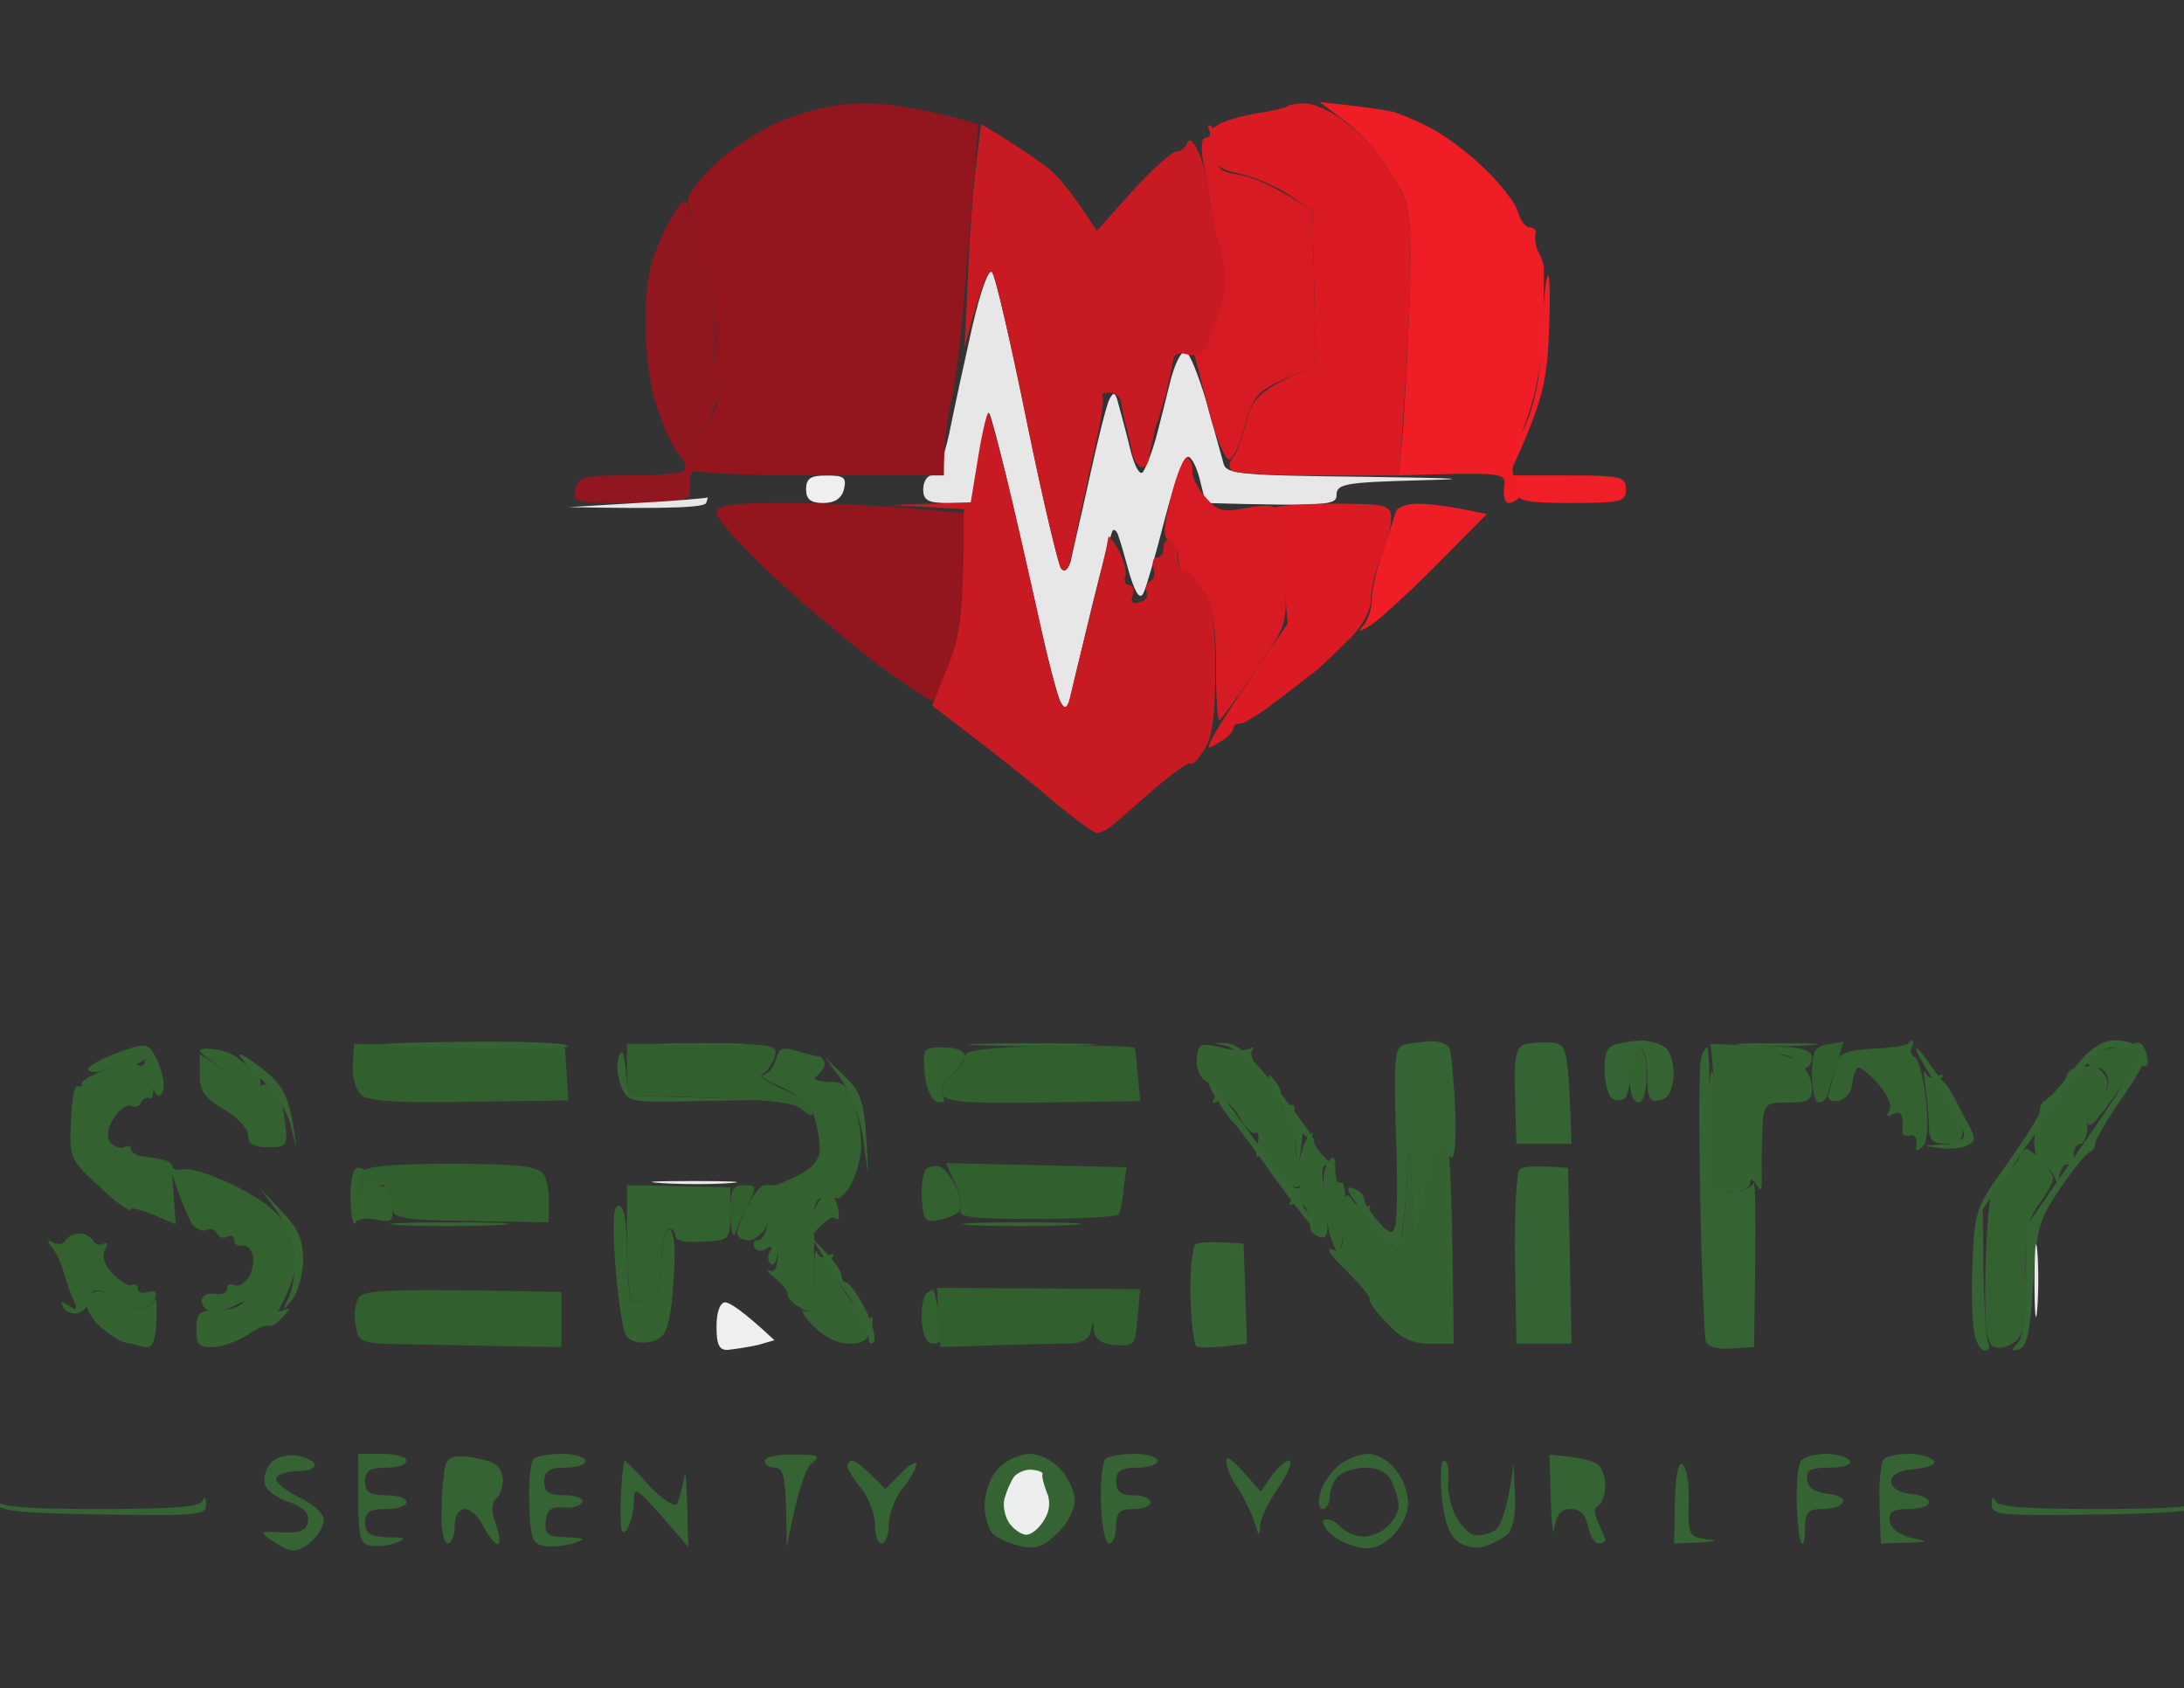 <svg version="1.2" xmlns="http://www.w3.org/2000/svg" viewBox="0 0 317 245" width="317" height="245">
	<rect x="0" y="0" width="317" height="245" fill="#333333" stroke="none"/>
	<title>Screenshot_20221230_104010</title>
	<style>
		.s0 { fill: #336130 } 
		.s1 { fill: #31602e } 
		.s2 { fill: #346231 } 
		.s3 { fill: #366333 } 
		.s4 { fill: #e6e7e6 } 
		.s5 { fill: #efefef } 
		.s6 { fill: #90161f } 
		.s7 { fill: #f01e27 } 
		.s8 { fill: #d71b24 } 
		.s9 { fill: #ee1d26 } 
		.s10 { fill: #93161f } 
		.s11 { fill: #db1b24 } 
		.s12 { fill: #c71a23 } 
		.s13 { fill: #edeeee } 
	</style>
	<g id="Background">
		<path id="Path 3" class="s0" d="m248.3 151.5l7.4 0.3c5.7 0.1 7.3 0.5 7.3 1.7 0 0.8-0.5 1.5-1 1.5-0.6 0-1.2-0.4-1.5-1-0.3-0.6-1.3-1-2.3-1-1.1-0.1-2.5 1.6-4 5-1.2 2.7-2.7 5-3.2 5-0.6 0-1.2-0.6-1.4-1.3-0.3-0.6-0.7-3.2-0.9-5.7zm29.3-0.5c0.2 0 0.1 0.4-0.1 1-0.3 0.6-0.1 1.2 0.5 1.5 0.5 0.3 1.2 3.1 1.6 6.3 0.3 3.7 0.2 6-0.6 6.7-0.8 0.7-1.1 0.6-0.8-0.5 0.1-0.8-0.3-1.4-1-1.2-0.6 0.1-1.2-0.1-1.1-0.5 0.1-0.5 0.1-1.4 0-2-0.1-0.8-0.6-1-1.4-0.6q-1.2 0.8-0.5-0.5c0.5-0.7-0.2-2.3-1.6-3.9-1.4-1.6-2.7-2.6-3-2.3-0.3 0.3-0.7 1.4-0.8 2.5-0.1 1.1-1 2.1-2 2.3-1.1 0.1-1.6-0.3-1.4-1 0.2-0.7 0.7-2.4 1-3.8 0.4-2.2 1.1-2.5 5.3-2.8 2.6-0.1 4.9-0.4 5.2-0.7 0.2-0.3 0.6-0.5 0.7-0.5zm33.3 0.6c0.3 0.3 0.7 1.2 0.8 2 0.2 0.8-0.1 1.3-0.6 1.1-0.5-0.1-2.6 2-4.5 4.8-2.9 4-3.6 4.6-3.6 2.8 0-1.3 0.7-2.5 1.5-2.8 0.8-0.3 1.5-1.4 1.5-2.5 0-1.1-0.7-2-1.5-2-0.8 0-1.7-0.6-1.9-1.3-0.2-0.8 0.9-1.3 3.3-1.5 2-0.2 3.8-0.5 4-0.8 0.2-0.2 0.7-0.1 1 0.2zm-195.6 0.8c1.2 0.4 2.7 0.8 3.4 0.9 0.6 0.1 1 0.6 1 1.2-0.1 0.6-0.7 1.3-1.2 1.7-0.6 0.4 0.2 0.8 1.7 0.8 2.3 0 3 0.6 3.8 3.3 0.6 1.7 1 4.4 1 6 0 1.5-0.6 3.8-1.3 5.2-0.6 1.4-1.7 2.5-2.2 2.4-0.6-0.1-1.6-0.1-2.3 0-0.7 0-1.1 1.3-1.1 2.9 0.1 1.5 0.1 5.3 0 8.4-0.1 5.5-0.2 5.7-2.1 4.5-1-0.6-1.8-1.5-1.7-1.9 0.1-0.4-0.7-1.4-1.8-2.3-1.1-0.9-1.4-1.4-0.8-1.1 1 0.4 1.3-0.8 1.2-4.7-0.1-4.9-0.2-5-1.3-2.4-0.6 1.5-1.9 2.7-2.9 2.7-0.9 0-1.7-0.4-1.7-1 0-0.6 0.7-2.4 1.5-4 0.8-1.6 1.9-3 2.5-3 0.5 0 1.2 0 1.5 0 0.3 0 1.8-0.7 3.5-1.5q3-1.5 3-3.8c0-1.2-0.4-3.3-0.8-4.6-0.4-1.6-2.2-3.1-4.7-4.3-2.2-0.9-3.4-1.8-2.8-1.8 0.7 0 1.5-1 1.9-2.1 0.4-1.7 1-2 2.7-1.5zm21.6-0.4c1.8 0 3.1 0.5 3.1 1.2 0 0.7-0.9 2-1.9 2.8-1.2 0.9-1.7 2.1-1.3 2.9 0.5 1 0.2 1.3-0.8 1-0.9-0.3-1.6-2.1-1.8-4.2-0.3-3.5-0.2-3.7 2.7-3.7zm159.1 16.1c1.1 1.1 2 2.3 2 2.9 0 0.6-0.9 2.2-2 3.7-1.7 2.3-2.1 4.2-2 10.8 0.1 6.1-0.3 8.3-1.5 9.2-0.8 0.7-2.2 1.1-3 0.8-1.2-0.4-1.5-2.5-1.3-11.9 0.2-6.9 0.7-11.4 1.3-11.3 0.5 0.1 1-0.5 1-1.4 0-0.9 0.3-1.5 0.7-1.3 0.5 0.2 1.2-0.4 1.8-1.5 1-1.8 1-1.8 3 0zm-102.6-0.1c0.2 0 0.4 0.3 0.4 0.7 0 0.5 0 1.4 0.1 2 0 0.7 0.4 1.1 0.8 0.9 0.5-0.2 0.7 2.1 0.5 5.2-0.2 3.6-0.7 5.3-1.2 4.7-0.5-0.6-1.3-3-1.6-5.5-0.4-2.5-0.4-5.3-0.1-6.3 0.4-0.9 0.8-1.7 1.1-1.7zm-139.6 2.7c0.7 1 1.6 1.7 2 1.5 0.4-0.1 0.9 1 1 2.5 0.4 2.5 0.2 2.8-2.2 2.3-1.4-0.3-2.8-0.1-3 0.5-0.3 0.6-0.6-0.8-0.7-3.1-0.1-2.2 0.2-4.4 0.7-4.8 0.5-0.4 1.5 0.1 2.2 1.1zm82.6-1.4c0.6 0.2 1.6 1.4 2.3 2.8 0.6 1.3 0.9 2.8 0.7 3.4-0.2 0.6-1.5 1.2-2.9 1.5-2.2 0.5-2.5 0.2-2.7-3.1-0.1-2 0.2-3.9 0.7-4.3 0.5-0.3 1.3-0.5 1.9-0.3zm-45.4 2.7l15 0.3v3.9c0 3.7-0.1 3.8-4 4q-4 0.3-4-1c0-0.6-0.5-1-1-0.7-0.6 0.3-1 2.5-1 5 0 3.1-0.5 4.7-1.5 5-0.8 0.3-2 0.5-2.5 0.5-0.6 0-1-3.5-1-8.5zm44.5 15.2c0.1 0.2 0.5 2 0.9 4 0.5 3 0.3 3.8-0.9 3.8q-1.5 0-1.7-3.3c-0.1-1.9 0.2-3.7 0.7-4 0.5-0.4 0.9-0.6 1-0.5z"/>
		<path id="Path 4" class="s1" d="m91 151.5h11c10.5 0 11 0.1 10.4 2-0.4 1.1-1.2 2.2-1.8 2.4-0.6 0.2 0.8 1.2 3.1 2.2 2.4 1 4.3 2.5 4.3 3.1 0.1 0.9-0.4 0.9-1.6-0.2-1.3-1.1-4.7-1.6-25.4-2v-3.8zm73.7 0.5c0.1 0.3 0.3 2.2 0.8 7.8l-14 0.2c-10.9 0.2-14.1-0.1-14.7-1.1-0.4-0.8 0.2-2 1.3-2.9 1.1-0.8 1.9-2 1.9-2.7 0-0.9 3.2-1.3 12.2-1.5 6.8-0.1 12.4 0 12.5 0.3zm102.9-0.9c0-0.1-0.4 1.3-0.9 3.1-0.6 1.8-1.2 3.8-1.4 4.5-0.1 0.7-0.7 1.3-1.3 1.3-0.6-0.1-1-1.9-1-4 0-3.4 0.4-4.1 2.2-4.4 1.3-0.2 2.3-0.4 2.4-0.5zm-202.4 17.8c8.8 0 12.7 0.3 13.5 1.3 0.7 0.7 1.2 2.6 0.9 7.2l-11.3-0.2c-11.3-0.2-11.3-0.3-11.6-2.8-0.1-1.4-0.6-2.5-1.2-2.4-0.6 0.1-1.3-0.5-1.7-1.2q-0.8-1.3-0.9 1.1c0 1.5-0.3 1.9-0.6 1-0.3-0.8-0.2-2 0.1-2.7 0.4-0.9 4-1.3 12.8-1.3zm72.1-0.1l26.2 0.6-0.4 3c-0.1 1.7-0.5 3.4-0.7 3.8-0.2 0.4-5.6 0.7-11.9 0.7-8.8 0-11.4-0.2-11.1-1.2 0.3-0.7-0.1-2.5-0.8-4.1zm-29.3 3.2c1.8 0 1.9 0.2 0.6 2.7-0.7 1.5-1.6 3.4-1.9 4.3-0.3 0.8-0.6-0.4-0.7-2.8 0-3.6 0.3-4.2 2-4.2zm-26.5 15.5v8l-7-0.1c-3.9-0.1-10.5-0.2-14.8-0.3-7.6-0.1-7.7-0.2-8.1-2.9-0.3-1.5 0-3.3 0.6-4 0.8-1 4.6-1.2 29.3-0.7zm54.5-0.6l29.5 0.2-0.4 4.2c-0.3 3.9-0.5 4.1-3.2 3.9q-2.9-0.2-3.1-2c-0.1-1.7-0.1-1.7-0.5 0-0.2 1.2-1.3 1.8-3.6 1.8-1.8 0-6.6 0.1-18.2 0.5l-0.3-4.3z"/>
		<path id="Path 5" class="s2" d="m177.2 152c1.8 0.5 3.7 0.5 4.2 0.2 0.5-0.4 0.7-0.3 0.3 0.3-0.3 0.6 0.4 2.1 1.5 3.5 1.1 1.4 1.6 1.8 1.2 1-0.4-0.9-0.3-1.2 0.2-0.7 0.5 0.5 1 1.3 1.2 1.8 0.1 0.5 0.2 1.3 0.2 1.9 0 0.6 0.4 0.8 1 0.5 0.6-0.3 0.9-0.2 0.9 0.3-0.1 0.4 0 2.7 0.1 5.2 0.2 2.9 0.4 3.6 0.7 2 0.3-1.4 0.9-2.8 1.4-3.3 0.5-0.4 0.7-0.4 0.4 0-0.3 0.5 0.5 1.9 1.7 3.2 1.3 1.3 1.6 2 0.9 1.5-1.3-0.8-1.4 0-0.8 4.8 0.6 4.9 0.5 5.7-0.8 5.3-0.8-0.3-1.4-0.8-1.3-1.3 0-0.4-0.2-1.5-0.5-2.5-0.4-1-1.2-1.4-1.9-1-0.9 0.4-0.8 0 0.2-1.3 0.8-1 1-1.6 0.5-1.2-0.6 0.4-1.9-0.6-3-2.2-1.1-1.6-2.3-2.6-2.8-2.2-0.4 0.4-0.5-0.3-0.2-1.5 0.3-1.3 0.2-2.1-0.2-1.9-0.5 0.3-1.6-0.8-2.5-2.5-1.2-1.8-2.3-2.6-3-2.1q-1.3 0.7-0.5-0.5c0.4-0.8 0-1.7-1-2.2-1.1-0.6-1.7-1.9-1.6-3.4 0.2-2.2 0.5-2.4 3.5-1.7zm60.5 0c0.8 0 1.3 1.4 1.3 4 0 2.5-0.5 4-1.2 4-0.8 0-1.3-1.5-1.3-4 0-2.6 0.4-4 1.2-4zm20.2 1c0.9 0 2.4 0.6 3.3 1.3 1 0.7 1.7 2.2 1.8 3.5 0 1.9-0.5 2.2-3.5 2.2-3.3 0-3.5 0.2-3.7 3.8-0.1 2-0.1 5.1-0.1 6.7 0.1 2.2-0.1 2.6-0.7 1.5q-1-1.5-1-0.2c0 0.7-1.3 1.2-3 1.2-2.4 0-3.1-0.5-3.3-2.3-0.1-1.2 0-5.6 0.2-9.7 0.4-6.7 0.6-7 1-3.1 0.4 2.5 1.2 4.6 1.9 4.8 0.7 0.2 2.1-1.9 3.3-4.7 1.3-3.2 2.7-5 3.8-5zm46 1.8c1 0.2 1.9 1.3 2 2.3 0 1.1-0.6 2.1-1.4 2.4-0.9 0.3-1.5 1.7-1.5 3.5 0 1.6-0.4 3-1 3-0.5 0-1 0.7-1 1.5 0 0.8-0.4 1.5-1 1.5-0.5 0-1 0.8-1.1 1.8 0 1.3-0.2 1.4-0.6 0.2-0.3-0.8-1.2-1.8-1.9-2.3-0.8-0.4-1.3-2-1.1-3.6 0.1-1.6 0.5-2.7 1-2.5 0.4 0.2 0.8-0.2 0.8-0.9 0.1-0.6 0.1-1.5 0-2 0-0.4 0.5-0.6 1.2-0.5 0.6 0.2 1.2-0.5 1.3-1.4 0-0.9 0.4-2 0.9-2.5 0.4-0.4 0.5-0.1 0.1 0.7q-0.7 1.5 0.4-0.1c0.6-0.9 1.9-1.4 2.9-1.1zm-24.4 0.9c0.3 0.7 1 1 1.7 0.5 0.8-0.4 1-0.3 0.6 0.3-0.4 0.6 0 1.9 0.8 3 0.9 1.1 1.2 1.3 0.8 0.5-0.4-0.9-0.3-1.2 0.2-0.7 0.5 0.5 1 2.2 1.2 3.8 0.2 2.5-0.2 2.9-2.3 2.9-1.9 0-2.5-0.5-2.5-2.3 0-1.2-0.2-3.8-0.5-5.7-0.3-1.9-0.3-2.9 0-2.3zm-69.4 10.3c0.4 1.4 0.7 8.5 0.9 29h-3.5c-2.6 0-4.2-0.8-6.2-3-1.6-1.6-2.7-3.2-2.5-3.5 0.1-0.3-1.5-2.2-3.5-4.2-2.1-2-3-3.4-2-3 1.5 0.6 1.7 0.1 1.7-4.1 0.1-4 0.3-4.4 1.3-3 0.7 1 1.6 1.4 2.1 1 0.5-0.4 0.6-0.3 0.3 0.3-0.4 0.6 0.5 2.1 4.2 6l0.6-2.5c0.3-1.4 0.6-5.2 0.8-8.5 0.3-5.3 0.4-4.9 0.6 2.5 0.3 7.7 0.4 8.1 1.1 4 0.4-2.5 1.3-6.5 2-9 1.2-4.2 1.4-4.3 2.1-2zm-89.2 7.7c0.3 0.2 0.7 1.2 0.8 2.1 0.2 1 0 1.4-0.5 1-0.4-0.4-1.5 0.2-4.4 3.7l0.8-3c0.4-1.6 1.2-3.3 1.7-3.7 0.6-0.4 1.3-0.4 1.6-0.1zm-31.1 1.3c0.8 0 1.2 2.4 1.2 7 0 4 0.4 7 1 7 0.6 0 1.7-0.2 2.5-0.5 1-0.3 1.5-1.9 1.5-5 0-2.5 0.5-4.7 1-5 0.6-0.3 1 1.5 0.9 4.7-0.1 2.9-0.4 6.7-0.8 8.3-0.4 2.2-1.3 3.1-3.1 3.3-1.5 0.2-2.8-0.2-3.2-1.2-0.5-0.9-1.1-5.4-1.5-10.1-0.4-6.2-0.3-8.5 0.5-8.5zm22.7 0c0.3 0 0.5 2 0.5 4.5 0 2.7-0.4 4.3-1 4-0.5-0.3-0.7-1.1-0.3-1.8q0.8-1.2-0.5-0.5c-0.6 0.5-1.4 0.4-1.7-0.2-0.3-0.6 0-1 0.5-1 0.6 0 1.2-1.1 1.5-2.5 0.3-1.4 0.7-2.5 1-2.5zm6.1 6.7c0.2 0.8 0.9 1 1.6 0.5 0.8-0.4 1-0.3 0.6 0.3-0.4 0.6 0.5 2.9 2 5.3 1.5 2.3 3 3.9 3.5 3.5 0.4-0.5 0.5 0.2 0.2 1.4-0.4 1.7-1.2 2.3-3.2 2.3-1.8 0-3.7-1-5.3-2.6-1.4-1.5-1.9-2.4-1.2-2.1 0.9 0.5 1.2-0.7 1.3-4.6 0-2.8 0.2-4.6 0.5-4z"/>
		<path id="Path 6" fill-rule="evenodd" class="s3" d="m102 151.4c5.8 0 8 0.1 5 0.3-3 0.2-7.8 0.2-10.5 0-2.8-0.2-0.3-0.3 5.5-0.3zm47.5 0c8.3 0 11.9 0.2 8 0.3-3.9 0.2-10.6 0.2-15 0-4.4-0.1-1.3-0.3 7-0.3zm28.5 0c1.8 0.1 4 2.2 8.9 8.6 3.6 4.7 5.5 7.6 2.2 4.5l-0.4 3c-0.3 2.5-0.4 2.3-0.6-1-0.1-2.9-1.2-5.4-4.1-9.3-2.3-3-4.9-5.3-6.3-5.5-1.9-0.3-1.8-0.4 0.3-0.3zm29.8-0.3c1.2 0 2.4 0.5 2.6 1.1 0.3 0.7 0.6 4.6 0.8 8.5 0.2 4 0 7.3-0.5 7.3-0.4 0-0.8-1-1-2.3-0.2-1.6-0.7-1-1.6 2.3-0.7 2.5-1.7 6.5-2.1 9-0.7 4.1-0.8 3.7-1.1-4-0.2-7.4-0.3-7.8-0.6-2.5-0.2 3.3-0.5 7.1-1.3 11l-2.1-2c-1.2-1.1-3-3.2-4-4.8-1.5-2.1-1.6-2.6-0.4-2.2 0.8 0.3 1.5 0.9 1.5 1.5 0 0.6 0.9 2 2 3.2 1.6 1.9 2.1 2 2.5 0.8 0.3-0.8 0.4-7 0.1-13.7-0.3-10.8-0.2-12.3 1.3-12.7 0.9-0.2 2.6-0.4 3.8-0.5zm17.3 0.2c2.4 0.2 2.5 0.5 3 14.7h-8l-0.2-6.9c-0.2-5.3 0.1-7.1 1.3-7.5 0.7-0.2 2.5-0.4 3.9-0.3zm13-0.3c1.4 0 3.1 0.5 3.8 1.2 0.7 0.7 1.1 2.6 1 4.3-0.2 1.9-0.9 3.1-2.1 3.2-1.4 0.3-1.7-0.5-1.7-3.7 0-2.5-0.5-4-1.3-4-0.7 0-1.2 1.4-1.2 3.4 0 1.9-0.3 3.7-0.8 4-0.4 0.3-1.1 0.4-1.7 0.1-0.6-0.3-1.1-2-1.2-3.9-0.1-2.2 0.3-3.6 1.3-3.9 0.7-0.3 2.5-0.6 3.9-0.7zm20 0.4c5.2 0 7.2 0.1 4.5 0.3-2.8 0.2-7 0.2-9.5 0-2.5-0.2-0.2-0.3 5-0.3zm48.8-0.4c1.5-0.1 3.3 0.5 3.9 1.2 1 1 0.5 2.4-2.7 7-2.2 3.2-4 6.2-4 6.8 0 0.6-0.4 1.1-0.8 1.2-0.5 0.2-2.4 2.5-4.3 5.3-3.1 4.6-3.4 5.8-3.9 13.9-0.4 6.8-0.9 9.1-2 9.4-1.2 0.4-1.3 0.2-0.2-0.9 0.8-0.9 1.2-4.3 1.2-16.9l8.5-12.3c4.7-6.7 8.3-12.5 8-13-0.3-0.4-1.9-0.7-3.6-0.7-2.9 0-3.8 1-19.2 23.5l0.1 9.2c0.1 5.1 0.4 9.7 0.7 10.3 0.3 0.6 0.1 1-0.5 1-0.6 0-1.2-1-1.5-2.3-0.3-1.2-0.5-5.8-0.3-10.2 0.3-7.8 0.4-8.2 5.1-14.7 2.6-3.7 4.8-7.1 4.7-7.7 0-0.6 0.3-1.2 0.8-1.4 0.4-0.1 2.2-2.1 4-4.5 2.4-3 4.1-4.2 6-4.2zm-215.8 8l20.5 0.6-10.2 0.2c-10.1 0.2-10.3 0.2-11.3-2.3-0.5-1.4-0.7-3.3-0.2-4.3 0.5-1.2 0.8-0.6 1.2 5.8zm156.7-7c0.2 0 0.4 3.7 0.3 8.2-0.1 4.6-0.2 9.3-0.1 10.5 0.1 1.9 0.7 2.3 3.1 2.3 1.7 0 3.2-0.6 3.4-1.3 0.3-0.6 0.4 4.4 0.1 23.8l-3.2 0.2c-1.9 0.2-3.5-0.2-3.8-1-0.2-0.6-0.6-9.8-0.8-20.2-0.2-10.4-0.2-19.8 0.1-20.8 0.2-0.9 0.6-1.7 0.9-1.7zm32 2c0.9 1.4 2 2.7 2.3 3 0.4 0.3 1 1.2 1.4 2 0.4 0.8 1.3 2.6 2.1 4 1.2 2.2 1.2 2.6 0 3.2-0.8 0.5-2.7 0.6-4.2 0.4-2.5-0.3-2.5-0.3 0.5-0.5 1.8 0 3.2-0.6 3.2-1.4 0-0.6-1.6-3.6-3.5-6.5-1.9-2.8-3.5-5.5-3.5-6 0-0.4 0.7 0.4 1.7 1.8zm-160-0.5l2.9 2.8c2.5 2.4 2.9 3.6 3.3 14.2l-0.7-5.2c-0.4-2.9-1.7-6.6-3.1-8.5zm55.7 3.5c0.3 0 3.2 3.6 6.3 8 3.2 4.4 6.1 7.8 6.5 7.5 0.4-0.2 0.6-0.1 0.3 0.3-0.3 0.4 0.1 1.8 1 3 0.8 1.2 1.3 2.2 1 2.2-0.3 0-2.8-3.2-5.7-7.2-2.8-4-5.4-7.5-5.8-7.8-0.3-0.2-1.4-1.7-2.3-3.2-1-1.5-1.6-2.8-1.3-2.8zm52.1 12.5l0.5 25.5h-8l-0.2-12.3c-0.1-6.8 0.2-12.6 0.7-13 0.5-0.4 2.3-0.6 7-0.2zm-162 7.9c7.7 0 10.6 0.2 6.5 0.4-4.1 0.2-10.4 0.2-14 0-3.6-0.2-0.2-0.4 7.5-0.4zm83 0c7.7 0 10.6 0.2 6.5 0.4-4.1 0.2-10.4 0.2-14 0-3.6-0.2-0.2-0.4 7.5-0.4zm-30.9 2.1l2.2 2.3c1.2 1.2 2.2 2.7 2.2 3.2 0 0.6 0.3 1 0.7 1.1 0.4 0 1.7 1.8 2.8 3.9 1.1 2.2 1.6 4.4 1.2 4.8-0.4 0.4-0.8 0.1-0.7-0.8 0-0.8-1.1-3-2.4-5-1.2-1.9-3.1-4.8-4.1-6.5zm-118.2 38.3c0.4 0.9 4.4 1.2 15 1.2 10.7 0 14.6-0.3 14.9-1.2 0.3-0.7 0.5-0.5 0.5 0.5 0.1 1.6-1.1 1.7-15 1.5-12.6-0.2-15.3-0.5-15.5-1.8-0.2-0.8-0.2-0.9 0.1-0.2z"/>
		<path id="Path 7" class="s4" d="m100.5 171.4c5.5 0 8 0.1 5.5 0.3-2.5 0.2-7 0.2-10 0-3-0.2-1-0.3 4.5-0.3zm195.2 10.1c0.2 2.2 0.2 6 0 8.5-0.2 2.5-0.4 0.7-0.4-4 0-4.7 0.2-6.7 0.4-4.5z"/>
		<path id="Path 9" class="s5" d="m120 69c2.5 0 2.9 0.3 2.5 2q-0.5 2-3 2c-1.8 0-2.5-0.5-2.5-2 0-1.6 0.7-2 3-2zm-14.8 120c0.7 0 2.6 1.2 7.2 5.5l-2.4 0.7c-1.4 0.3-3.3 0.6-4.3 0.7-1.3 0.1-1.7-0.7-1.7-3.4 0-2.1 0.5-3.5 1.3-3.5z"/>
		<path id="Path 11" class="s0" d="m21.4 153c0.3 0 0.6 1.5 0.8 3.4 0.2 1.9 0 3.2-0.4 3-0.5-0.2-1 0-1.3 0.6-0.3 0.6-0.9 0.8-1.5 0.5-0.6-0.3-1.7 0.5-2.5 1.8q-1.4 2.2-0.5 3.5c0.6 0.6 1.4 1 2 0.7 0.6-0.3 1-0.2 1 0.3 0 0.4 0.7 0.8 1.5 1 0.8 0.1 2.2 0.3 3 0.5 0.8 0.1 1.5 0.5 1.5 1 0 0.4 0.8 0.6 1.8 0.4 0.9-0.2 4.3 0.9 7.5 2.5 3.8 1.9 6.2 3.8 7.2 5.8 0.8 1.6 1.5 3.9 1.5 5 0 1.1-0.7 3.5-1.6 5.3-1.5 3-1.7 3.1-3.2 1.6-1.5-1.5-2-1.5-4.2-0.4-1.4 0.8-3.1 1-3.8 0.7-0.7-0.4-1.1-1.1-0.9-1.7 0.2-0.6 1.1-0.9 2.1-0.7 0.9 0.1 1.6-0.2 1.6-0.8 0-0.6 0.4-0.8 1-0.5 0.6 0.3 1.4-0.2 2-1 0.6-0.8 0.9-2.3 0.7-3.2-0.2-1-0.9-1.7-1.5-1.5-0.7 0.1-1.2-0.2-1.2-0.8 0-0.6-0.4-0.8-1-0.5-0.6 0.3-1.2 0.1-1.5-0.5-0.3-0.6-0.9-0.8-1.5-0.5-0.6 0.3-1.4-0.1-2-0.7-0.5-0.7-1.4-2.7-3-7.3l0.5 7.2-3.2-1.4c-1.8-0.7-3.3-1.1-3.3-0.8 0 0.3-0.7-0.1-1.6-0.7-0.9-0.7-2.9-2.5-4.5-4-2.6-2.5-2.9-3.4-2.6-8.2 0.1-3 0.5-5.2 1-5 0.4 0.2 0.7 0 0.6-0.4 0-0.4 1.6-1.3 3.5-2 2-0.7 4-1 4.6-0.7 0.6 0.3 1 0.1 1-0.5 0-0.6 0.2-1 0.4-1zm7.6 0l4 2.5c2.2 1.4 4.4 2.3 5 2 0.6-0.3 1.5 0.1 2 0.7 0.6 0.7 1.2 2.9 1.4 4.8 0.4 3.3 0.2 3.5-2.5 3.5-2.1 0-2.9-0.5-2.9-1.8 0-0.9-1.6-2.6-3.5-3.7-2.8-1.6-3.5-2.6-3.5-5zm-17.5 26c0.8 0 1.7 0.5 2 1 0.3 0.6 0.9 0.8 1.5 0.5 0.6-0.3 0.7 0.1 0.2 1-0.4 1 0 2.2 1.3 3.5 1.1 1.1 2.3 1.8 2.7 1.5 0.4-0.3 0.8 0 0.8 0.5 0 0.6 0.7 0.8 1.5 0.5q1.5-0.5 1 1c-0.3 0.8-1.3 1.5-2.3 1.5-0.9 0-2.3-0.5-3-1.2-0.8-0.7-2-1.4-2.8-1.5-0.8-0.2-1.4 0.4-1.4 1.2 0 0.8-0.7 1.7-1.5 2-0.8 0.3-1.9 0-2.3-0.7-0.5-1-0.3-1 0.8-0.3 1.2 0.8 1.3 0.6 0.6-1-0.5-1.1-1.1-2.9-1.4-4-0.3-1.1-1-2.6-1.6-3.4-0.9-1.1-0.8-1.3 0.1-0.8 0.7 0.4 1.5 0.3 1.8-0.3 0.3-0.5 1.2-1 2-1z"/>
		<path id="Path 12" class="s1" d="m51.4 151.5l30.6 0.5 0.5 7.7-14.5 0.2c-11 0.2-14.8-0.1-15.7-1.1-0.7-0.7-1.2-2.7-1.1-4.3z"/>
		<path id="Path 13" class="s6" d="m99.4 29.2c0.5 0.2 1.7 3.7 2.8 7.8 1 4.1 1.7 9.8 1.6 12.5-0.1 2.8 0.1 5.6 0.5 6.3 0.4 0.6 0.3 1.8-0.2 2.5-0.5 0.6-1.2 2.8-1.6 4.7-0.4 1.9-1.1 4.1-1.6 4.8-0.5 0.6-0.8 1.5-0.8 2 0.1 0.4 0.1 1.3 0 2-0.1 0.8-2.5 1.2-8.6 1.2-8 0-8.5-0.1-8-2 0.4-1.8 1.3-2 7.8-2 4.1 0 7.7-0.3 8-0.7 0.4-0.5 0.1-1.5-0.7-2.3-0.8-0.8-2.2-3.7-3.1-6.5-1.1-2.9-1.8-8.1-1.8-12.5 0-5.9 0.5-8.6 2.4-12.8 1.3-2.8 2.8-5.1 3.3-5z"/>
		<path id="Path 14" class="s2" d="m22.3 152.9c0.6 0.9 1.2 2.6 1.4 3.8 0.2 1.3-0.1 2.3-0.7 2.3-0.6 0-1-1.5-1-3.3 0-1.7-0.4-2.8-0.8-2.2-0.4 0.6-1.6 1.1-2.7 1.1-1.1 0.1-2.8 0.4-3.8 0.8-0.9 0.3-1.8 0.2-1.9-0.2-0.1-0.4 1.8-1.5 4.2-2.4 3.9-1.4 4.4-1.4 5.3 0.1zm8.9-0.6c1.3 0.1 2.9 0.8 3.5 1.4 0.7 0.7 1.6 1.1 2 0.9 0.5-0.2 0.9 0.4 1 1.5 0.2 1 0.1 1.9-0.2 1.9-0.3 0-2.3-1.1-4.5-2.5-2.2-1.4-4-2.7-4-3 0-0.3 1-0.4 2.2-0.2zm-16.8 35.1c0.8 0 2.1 0.7 2.8 1.4 0.7 0.7 2.1 1.2 3 1.2 1 0 2-0.6 2.2-1.3 0.3-0.6 0.4 0.7 0.3 2.9-0.1 3.1-0.6 4.1-1.7 3.9-0.8-0.2-2.1-0.5-2.9-0.7-0.7-0.1-2.3-1.2-3.6-2.3-1.2-1.1-2.1-2.7-1.9-3.6 0.2-1 1-1.6 1.8-1.5zm23.5 2c0.9 0.7 2.3 1.1 3.1 0.8 1.3-0.5 1.3-0.4 0 1-0.8 0.9-1.7 1.4-2 1.2-0.3-0.2-1.6 0.3-3 1.3-1.4 0.9-3.6 1.7-5 1.8-2.1 0.1-2.5-0.3-2.5-2.6 0-2.3 0.4-2.7 2.7-2.7 1.5 0.1 3.3-0.4 3.9-1 0.9-0.9 1.6-0.8 2.8 0.2z"/>
		<path id="Path 15" class="s3" d="m66.8 151.2c8.3-0.1 15.4 0.1 15.6 0.6 0.2 0.4-4.4 0.6-10.2 0.4-5.9-0.1-12.9-0.4-15.7-0.5-2.7-0.2 1.9-0.4 10.3-0.5zm-32 1.8c0.4 0 2.2 1.2 4 2.7 2.4 2.1 3.4 3.8 4.2 10.8l-0.9-3.5c-0.5-1.9-2.6-5-4.5-6.7-1.9-1.8-3.2-3.3-2.8-3.3zm3 19.5l3.1 3.3c2.3 2.4 3.1 4.1 3.1 7 0 2-0.7 4.6-1.5 5.7-1.6 2-1.6 1.9-0.6-0.2 0.6-1.3 1-3.8 0.9-5.7-0.1-1.9-1.3-4.9-2.6-6.8zm142.7 8l0.5 14.5-3.3 0.4c-1.7 0.2-3.5 0.2-4 0-0.4-0.2-0.8-3.4-0.9-7.2-0.1-3.8 0.3-7.2 0.7-7.6 0.5-0.3 2.3-0.5 7-0.1zm-137.7 30.7c1.4 0.2 2.7 0.8 2.9 1.3 0.1 0.6-0.9 1-2.5 1-1.5 0-2.9 0.5-3.1 1-0.2 0.6 1.3 1.8 3.3 2.8 2 0.9 3.6 2.4 3.6 3.2 0 0.9-0.7 2.2-1.6 3-0.8 0.9-2.1 1.5-2.7 1.5-0.7 0.1-2.1-0.6-3.2-1.4-1.9-1.3-1.8-1.4 1.5-1.2 2.6 0.1 3.5-0.3 3.7-1.6 0.2-1.2-0.7-2.1-2.7-2.8-1.7-0.5-3.2-1.6-3.5-2.5-0.3-0.8 0-2.2 0.7-3 0.6-0.9 2.2-1.4 3.6-1.3zm24.9 0.2c1.6 0.2 3.4 0.6 4 1 0.7 0.3 1.3 1.4 1.3 2.4 0 0.9-0.4 2.2-1 2.7-0.7 0.7-0.7 1.9 0 3.8 0.5 1.5 0.7 2.7 0.2 2.8-0.4 0-1.3-1.2-2-2.5-0.6-1.4-1.9-2.6-2.7-2.6-0.9 0-1.5 1-1.5 2.5 0 1.4-0.5 2.5-1 2.5-0.6 0-1-2.1-0.9-4.7 0-2.6 0.3-5.5 0.5-6.5 0.3-1.2 1.2-1.6 3.1-1.4zm14-0.4c1.8 0 3.3 0.5 3.3 1 0 0.6-1.4 1-3 1-2.3 0-3 0.5-3 2 0 1.6 0.7 2 3 2 1.7 0 2.8 0.5 2.5 1-0.3 0.6-1.5 0.9-2.8 0.8-1.6-0.2-2.3 0.3-2.5 2-0.2 1.9 0.3 2.2 3 2.3 2.7 0.1 2.9 0.2 1.3 0.8-1.1 0.4-3 0.6-4.3 0.5-2-0.3-2.2-1-2.4-6.2-0.1-3.2 0.2-6.1 0.7-6.5 0.5-0.4 2.3-0.7 4.2-0.7zm33.5 0.1c3.6 0 4 0.2 2.7 1.2-0.9 0.7-2.1 3.7-3.7 12.2l-0.1-5.7c-0.1-4.4-0.5-5.8-1.6-5.8-0.8 0-1.5-0.4-1.5-1 0-0.5 1.9-1 4.2-0.9zm34.3-0.1c1.4 0 3.4 1 4.5 2.3 1.1 1.2 2 3.2 2 4.5 0 1.2-1.1 3.4-2.5 4.7-1.9 1.9-3.2 2.4-5.3 1.9-1.5-0.3-3.3-1.1-4-1.7-0.7-0.6-1.3-2.6-1.3-4.4 0.1-1.9 0.9-4.1 2.1-5.3 1.1-1.1 3.1-2 4.5-2zm15.2 0c1.8 0 3.3 0.5 3.3 1 0 0.6-1.4 1-3 1-2.3 0-3 0.5-3 2 0 1.5 0.7 2 2.5 2 1.4 0 2.5 0.5 2.5 1 0 0.6-1.1 1-2.5 1-2 0-2.5 0.5-2.5 2.5 0 1.4-0.5 2.5-1 2.5-0.6 0-1.1-2.6-1.2-5.8-0.1-3.2 0.2-6.1 0.7-6.5 0.5-0.4 2.3-0.7 4.2-0.7zm18.3 5.5l1.7-2.5c1-1.3 2.1-2.2 2.5-2 0.4 0.3-0.4 2.1-1.7 4-1.4 2-2.6 4.4-2.6 5.5-0.1 1.6-0.2 1.5-0.8-0.5-0.4-1.3-1.5-3.6-2.4-5-1-1.3-1.7-3.1-1.7-4 0-0.9 0.9-0.3 5 4.5zm15.6-5.5c1.5 0 3.1 1.1 4.3 2.7 1.1 1.6 1.7 3.8 1.4 5.3-0.2 1.4-1.4 3.3-2.6 4.3-1.5 1.3-3 1.7-4.7 1.2-1.4-0.3-3.2-1.2-4-2-0.8-0.8-1.2-1.7-0.8-1.9 0.5-0.3 1.5 0.1 2.3 0.9 0.8 0.9 2.4 1.5 3.4 1.5 1.1 0 2.7-0.6 3.5-1.5 0.9-0.8 1.6-2.1 1.6-3 0-0.8-0.5-2.4-1-3.5-0.6-1.3-2-2-3.8-2-1.5 0-3.4 0.6-4 1.3-0.7 0.7-1.2 2-1.2 3 0 0.9-0.5 1.7-1 1.7-0.6 0-0.7-1-0.4-2.2 0.3-1.3 1.5-3.1 2.6-4 1.1-1 3.1-1.8 4.4-1.8zm26.3 0.1l2.8 0.3c1.5 0.2 3.4 0.6 4 1 0.7 0.3 1.3 1.8 1.3 3.1 0 1.4-0.5 2.8-1 3q-1 0.5 0 2.5c0.5 1.1 1 2.3 1 2.5 0 0.3-0.5 0.5-1 0.5-0.6 0-1.2-1.1-1.5-2.5q-0.5-2.5-2.5-2.5c-1.4 0-2.1 0.8-2.4 2.8-0.1 1.5-0.4-0.3-0.5-4zm40.1-0.1c1.7 0 3.2 0.5 3.5 1 0.3 0.6-1 1-3 1-2.8 0-3.4 0.4-3.2 1.8 0.1 1.1 1.2 1.8 3 2 1.5 0.1 2.5 0.7 2.2 1.2-0.3 0.6-1.6 1-3 1-2.1 0-2.5 0.5-2.5 2.8 0 1.5-0.2 2.5-0.5 2.2-0.3-0.2-0.6-2.8-0.7-5.7-0.1-2.9 0.2-5.7 0.6-6.3 0.4-0.5 2-1 3.6-1zm12.2 0c1.5 0 3.1 0.5 3.5 1 0.4 0.5-0.8 1-2.8 1.2-2.2 0.2-3.4 0.8-3.4 1.8 0 0.9 1.1 1.6 2.7 1.8 1.6 0.1 2.8 0.7 2.8 1.2 0 0.6-1.4 1-3 1-2.3 0-2.9 0.4-2.7 1.8 0.1 1 1.4 2 3.2 2.4 2.9 0.6 2.9 0.6-4.5 0.8l-0.2-5.8c-0.1-3.2 0.2-6.1 0.7-6.5 0.5-0.4 2.1-0.7 3.7-0.7zm-153.5 1c0.5 0 1.7 0.9 4.8 4.1l2.3-2.3c1.2-1.3 2.2-1.8 2.2-1.3 0 0.6-0.9 2.2-2 3.5-1.1 1.4-2 3.8-2 5.3 0 1.5-0.5 2.7-1 2.7-0.6 0-1-1.2-1-2.7 0-1.5-0.9-3.9-2-5.3-1.1-1.3-2-2.8-2-3.2 0-0.4 0.3-0.8 0.7-0.8zm85.9 0c0.5 0 0.8 1.3 0.6 2.8-0.1 1.5 0.3 3.9 1.1 5.2 0.7 1.4 1.9 2.6 2.7 2.8 0.8 0.1 2.2-0.2 3-0.7 0.8-0.6 1.8-2.9 2.7-9.6l0.2 4.5c0.1 2.7-0.3 5-1.1 5.7-0.7 0.6-2.2 1.4-3.3 1.7-1.1 0.4-2.8 0.1-3.8-0.6-1.3-0.9-2.1-3-2.4-6.5-0.3-2.9-0.2-5.3 0.3-5.3zm34.6 0.5c0.6 0.4 1 2.9 0.9 5.6-0.1 4.7 0 4.9 2.6 5.3 2.1 0.2 1.9 0.4-4.7 0.6l0.1-6c0.1-3.8 0.5-5.9 1.1-5.5zm45.4 5.3c0.3 0.9 4.2 1.2 14.9 1.2 10.7 0 14.6-0.3 15-1.2 0.3-0.7 0.3-0.6 0.2 0.2-0.3 1.3-3 1.6-15.5 1.8-13.9 0.2-15.2 0.1-15.1-1.5 0-1 0.2-1.2 0.5-0.5z"/>
		<path id="Path 16" class="s7" d="m224.7 40c0.3 0 0.3 3.9 0.1 8.8-0.3 6.8-1 9.9-5.8 20.2h8.5c7.8 0 8.5 0.2 8.5 2 0 1.8-0.7 2-8 2-6 0-7.9-0.3-7.4-1.3 0.3-0.6-0.2-1.5-1-1.9-1.4-0.7-1.2-1.6 1.1-6.5 2.1-4.5 2.8-7.7 3.1-14.6 0.2-4.8 0.6-8.7 0.9-8.7z"/>
		<path id="Path 17" class="s4" d="m144 39.5c0.5 0.6 2.7 10.2 5 21.5 2.3 11.3 4.6 20.9 5 21.5 0.5 0.6 1 0.2 1.4-1 0.2-1.1 1.5-6.5 2.7-12 1.2-5.5 2.5-10.7 2.9-11.5 0.6-1.2 0.9-1.1 1.3 0.5 0.3 1.1 1.1 4 1.7 6.5 0.6 2.5 1.4 4.1 1.9 3.5 0.4-0.6 1.3-2.8 1.9-5 0.6-2.2 1.5-5.9 2.1-8.3 0.6-2.3 1.5-4.2 2.1-4.2 0.6 0 1.9 3.3 3.1 7.3 1.1 3.9 2.2 8 2.5 9 0.4 1.5 2.3 1.7 20.6 1.9 13.4 0.2 16.1 0.3 8 0.5-10.8 0.3-12.2 0.5-12.2 2.1 0 1.5-1 1.7-19 1.2l-0.8-3.2c-0.4-1.7-1.1-3.3-1.7-3.5-0.6-0.2-2.1 3.9-3.4 8.9-1.3 5.1-2.7 10-3.1 10.8-0.5 1.1-1.1 0.3-2-2.5-0.6-2.2-1.3-4.7-1.6-5.5-0.2-0.8-0.6-1.3-0.9-1-0.2 0.3-1.6 5.2-3 11-1.4 5.8-2.8 11.6-3.1 13-0.4 2-0.7 2.2-1.4 1-0.5-0.8-2-6.7-3.4-13-1.4-6.3-3.4-15.3-4.6-20-1.1-4.7-2.2-8.7-2.4-9-0.3-0.3-0.9 2.5-2.6 13h-3.5c-2.8 0-3.5-0.4-3.5-2 0-1.1 0.6-2 1.2-2 0.8 0 1.8-2.5 2.6-6.2 0.7-3.5 2.2-10.4 3.3-15.3 1.2-5.2 2.4-8.6 2.9-8zm-41.3 32.7c0.1-0.1 0 0.2-0.2 0.8-0.3 0.6-4.5 0.9-20 0.6l10-0.6c5.5-0.3 10.1-0.7 10.2-0.8z"/>
		<path id="Path 18" class="s8" d="m175.8 18.3c0.5 0.4 0.8 2 0.8 3.6-0.1 2.6 0.3 3 3.4 3.5 1.9 0.3 5.1 1.6 10.5 5.2l0.5 22.4-4.5 2c-4 1.8-4.6 2.5-5.8 6.7-0.6 2.5-1.7 4.8-2.2 5-0.6 0.2-1.9-2.9-3-6.9-1-4-2-7.9-2.2-8.5-0.2-0.7 0.2-1.2 0.8-1 0.6 0.1 1.7-1.8 2.6-4.3 0.8-2.5 1.3-5.6 1-7-0.3-1.4-0.8-3.6-1.2-5-0.3-1.4-0.8-3.6-0.9-5-0.2-1.4-0.6-4-1-5.8-0.3-1.9-0.2-3.2 0.4-3.2 0.6 0 0.8-0.5 0.5-1.2-0.3-0.6-0.1-0.8 0.3-0.5zm-3.5 48.1c0.5 0.2 0.8 1.1 0.8 2-0.1 0.9 0.8 2.6 1.9 3.8 1.7 2 2.6 2.2 6 1.5 2.2-0.4 3.9-0.4 3.8 0 0 0.5 0.1 1.5 0.5 2.3 0.3 0.8 0.8 4.4 1.1 8 0.5 6.5 0.5 6.5-4.2 13.4-2.6 3.8-4.9 7-5.2 7.1-0.3 0.2-0.5-3.3-0.5-7.7 0-6-0.5-8.8-1.8-10.9-0.9-1.6-2.1-2.9-2.7-2.9-0.6 0-1-0.9-1-2 0-1.1-0.6-2.2-1.3-2.5-0.9-0.5-0.9-1.8 0.3-6.5 0.8-3.3 1.9-5.8 2.3-5.6z"/>
		<path id="Path 19" class="s9" d="m191.5 14.8l4.5 0.5c2.5 0.3 5.2 0.7 6.1 0.9 0.8 0.2 3.3 1.2 5.4 2.3 2.2 1.1 5.8 3.8 8 6 2.3 2.2 4.5 5 4.8 6.2 0.4 1.3 1.1 2.3 1.7 2.3 0.6 0 0.9 0.3 0.9 0.7-0.1 0.5-0.1 1.1 0 1.5 0 0.5 0.3 1.2 0.6 1.8 0.3 0.6 0.5 1.3 0.6 1.7 0 0.5 0 4.2-0.1 8.3-0.1 4.6-0.9 9.6-2.1 13-1.1 3-2.2 6.4-2.3 7.5-0.2 1.1 0.2 2.3 0.8 2.6 0.6 0.4 0.8 1.2 0.4 1.8-0.5 0.6-1.2 1.1-1.8 1.1-0.6 0-0.8-1-0.7-2.3 0.4-2.1 0.2-2.2-15.3-1.7l0.6-6.3c0.3-3.4 0.7-11.9 1-19 0.3-10.4 0.1-13.3-1.2-16-0.9-1.7-2.6-4.3-3.7-5.7-1-1.4-3.3-3.6-5.1-4.9zm14.3 58.3c1.5 0 4.4 0.3 10 1.5l-7.1 7.2c-4 4-8.3 8-9.7 8.9-1.6 1-2 1.1-1.2 0.2 0.7-0.7 1.3-2.5 1.3-3.8 0-1.4 0.7-4.6 1.6-7 0.8-2.5 1.7-5.1 1.9-5.8 0.2-0.7 1.6-1.2 3.2-1.2z"/>
		<path id="Path 20" class="s10" d="m125.5 15c3.3 0 8.4 0.7 16.5 3l-0.5 6.3c-0.3 3.4-1 11.6-1.5 18.2-0.5 6.6-1.4 13.8-2 16-0.5 2.2-1 5.5-1 10.5h-18.5c-11.3 0-18.7-0.4-19-1-0.3-0.6 0-0.9 0.6-0.7 0.7 0.1 1.6-1.4 2.1-3.3 0.4-1.9 1.3-4.3 1.8-5.2 0.6-1 0.7-2.4 0.3-3-0.4-0.7-0.6-3.3-0.4-5.8 0.1-2.5-0.5-7.7-1.4-11.5-0.9-3.8-2-7.7-2.5-8.5-0.6-1.1 0.3-2.6 3.3-5.7 2.5-2.5 6.7-5.3 10.2-6.8 4.1-1.6 7.9-2.5 12-2.5zm-11.3 58c5.7 0 13.8 0.3 25.8 1.5v8.3c0 5.9-0.6 9.6-2.1 13.4-1.1 2.9-2.3 5.4-2.5 5.5-0.2 0.2-3.7-2.1-7.6-5-4-3-11-8.8-15.5-13-4.6-4.3-8.3-8.4-8.3-9.2 0-1.2 1.8-1.5 10.3-1.5z"/>
		<path id="Path 21" class="s11" d="m189.4 15c1.2 0 3.5 1 5.2 2.2 1.8 1.3 4.1 3.4 5.1 4.8 1.1 1.4 2.8 4 3.7 5.8 1.3 2.6 1.5 5.5 1.2 15.9-0.3 7.1-0.7 15.6-1.6 25.3h-11.8c-6.4 0-12-0.3-12.4-0.7-0.5-0.5-0.4-1.2 0.1-1.8 0.5-0.6 1.4-2.9 2-5.3 1-3.6 1.7-4.5 10.1-8.2l-0.5-22.4-3.5-2.4c-1.9-1.2-5.1-2.6-7.1-3-2.5-0.5-3.6-1.2-3.4-2.2 0.1-0.8-0.1-2.1-0.6-2.8q-0.9-1.2 1.1-2.2c1.1-0.6 3.7-1.3 5.7-1.6 2.1-0.3 4-0.8 4.2-1 0.2-0.2 1.4-0.4 2.5-0.4zm4.2 58.1c7.5 0 8.3 0.2 8.3 2 0.1 1-0.6 3.6-1.4 5.6-0.9 2.1-1.5 4.9-1.5 6.3 0 1.5-1.2 3.8-2.9 5.5-1.7 1.7-3.8 3.7-4.8 4.6-1 0.8-3.7 2.9-6.1 4.7-2.3 1.8-4.6 3.2-5.2 3.2-0.6 0-1 0.3-1 0.7 0 0.5-0.9 1.4-2 2-1.9 1.2-1.9 1.1-0.8-1 0.6-1.2 3.3-5.4 10.7-16.2l-0.6-7c-0.3-3.8-1-7.4-1.4-8-0.5-0.6-0.6-1.3-0.3-1.7 0.4-0.4 4.4-0.7 9-0.7z"/>
		<path id="Path 22" class="s12" d="m142.4 18l3.6 2.2c1.9 1.2 4.6 3 6 4.1 1.4 1 3.6 3.6 7.2 9.2l5.1-5.7c2.9-3.2 5.8-5.8 6.4-5.8 0.7 0 1.4-0.6 1.6-1.2 0.2-0.8 0.9-0.4 1.5 1 0.7 1.2 1.4 3.9 1.6 6 0.3 2 0.8 4.8 1.1 6.2 0.4 1.4 0.9 3.6 1.2 5 0.3 1.4 0 4.3-0.8 6.5-0.7 2.2-1.6 4.6-2.1 5.3-0.4 0.6-1.6 1-2.6 0.6-1-0.3-1.8 0-1.9 0.8-0.1 0.7-0.4 2.2-0.7 3.3-0.2 1.1-0.5 2.2-0.6 2.5-0.1 0.3-0.3 0.9-0.5 1.5-0.1 0.6-0.3 1.2-0.4 1.5-0.2 0.3-0.5 1.4-0.7 2.5-0.3 1.1-0.6 2.6-0.7 3.3-0.1 0.6-0.6 1.1-1.1 1-0.5-0.2-1-1-1.2-1.8-0.1-0.8-0.6-2.6-0.9-4-0.4-1.4-0.7-3.1-0.8-3.7-0.1-0.7-0.9-1.3-1.7-1.3-0.8 0-1.3 0.2-1 0.4 0.3 0.3-0.1 3.1-0.8 6.3-0.7 3.2-1.5 6.7-1.7 7.8-0.3 1.1-0.7 3.3-1.1 5-0.3 1.7-0.8 3.9-1.1 5-0.3 1.2-0.8 1.6-1.3 1-0.4-0.6-2.7-10.2-5-21.5-2.3-11.3-4.5-20.9-5-21.5-0.5-0.6-1.5 1.5-4 11l0.5-10.5c0.2-5.8 0.8-13.1 1.2-16.2zm1.1 41.9c0.2 0.3 1.3 4.4 2.5 9 1.1 4.7 3.2 13.7 4.6 20 1.3 6.4 2.9 12.2 3.3 13 0.7 1.2 1.1 0.9 1.6-1.5 0.4-1.6 1.6-6.6 2.7-11 1.1-4.4 2.1-8.6 2.3-9.5 0.2-0.8 0.3-1.7 0.4-2 0.1-0.2 0.7 0.7 1.5 2 0.7 1.4 1.2 3.1 0.9 3.8-0.2 0.7 0.1 1.2 0.6 1.2 0.6 0 0.8 0.7 0.5 1.5q-0.5 1.5 1 1c0.9-0.2 1.3-0.9 1-1.5-0.2-0.5 0-1.2 0.5-1.5 0.6-0.2 0.8-1.1 0.5-2-0.2-0.8 0-1.5 0.5-1.5 0.6 0 1-0.6 1-1.5 0-0.8 0.5-1.2 1-1 0.6 0.3 1 1.4 1 2.5 0 1.1 0.5 2 1 2 0.6 0 1.8 1.3 2.8 2.8 1.3 2 1.7 4.8 1.7 11.6 0 6.1-0.4 9.6-1.5 11.3-0.8 1.4-1.7 2.4-2.1 2.2-0.4-0.2-2.8 1.6-5.5 3.9-2.7 2.4-5.4 4.7-6.1 5.3-0.7 0.5-1.6 0.9-2 0.9-0.4 0-3.3-2.1-6.4-4.7-3-2.6-8.3-6.8-17.5-13.8l2.3-5.7c1.8-4.5 2.3-7.7 2.3-22.8l-10.5-0.6 11.5-0.4 1.1-6.7c0.6-3.7 1.3-6.5 1.5-6.3z"/>
		<path id="Path 23" class="s13" d="m149.8 213.3c1 0.1 1.7 0.4 1.5 0.7-0.1 0.3 0.2 1.4 0.6 2.5 0.6 1.2 0.5 2.8-0.3 4-0.6 1.1-1.7 2.1-2.4 2.2-0.6 0.2-1.8-0.5-2.6-1.5-0.7-0.9-1.1-2.6-0.8-3.7 0.3-1.1 0.9-2.5 1.4-3.2 0.5-0.6 1.7-1.1 2.6-1z"/>
		<path id="Path 24" class="s3" d="m52 211h3.5c1.9 0 3.5 0.4 3.5 1 0 0.6-1.3 1-3 1-2.3 0-3 0.4-3 2 0 1.6 0.7 2 3 2 1.7 0 3 0.4 3 1 0 0.6-1.3 1-3 1-2.3 0-3 0.4-3 2 0 1.6 0.7 2 3.3 2.1 2.6 0 2.8 0.2 1.2 0.8-1.1 0.4-2.8 0.6-3.8 0.4-1.4-0.2-1.7-1.4-1.7-6.8zm38.7 1c0.1 0 1.8 1.6 3.5 3.6 1.8 1.9 3.6 3.1 4 2.7 0.3-0.4 0.8-2.2 1.1-3.8 0.2-1.6 0.4-0.1 0.6 10l-3.9-4.5c-3.7-4.2-4-4.3-4-2 0 1.4-0.5 3.2-1 4-0.8 1.1-1-0.1-0.9-4.3 0.1-3.1 0.4-5.7 0.6-5.7z"/>
	</g>
</svg>